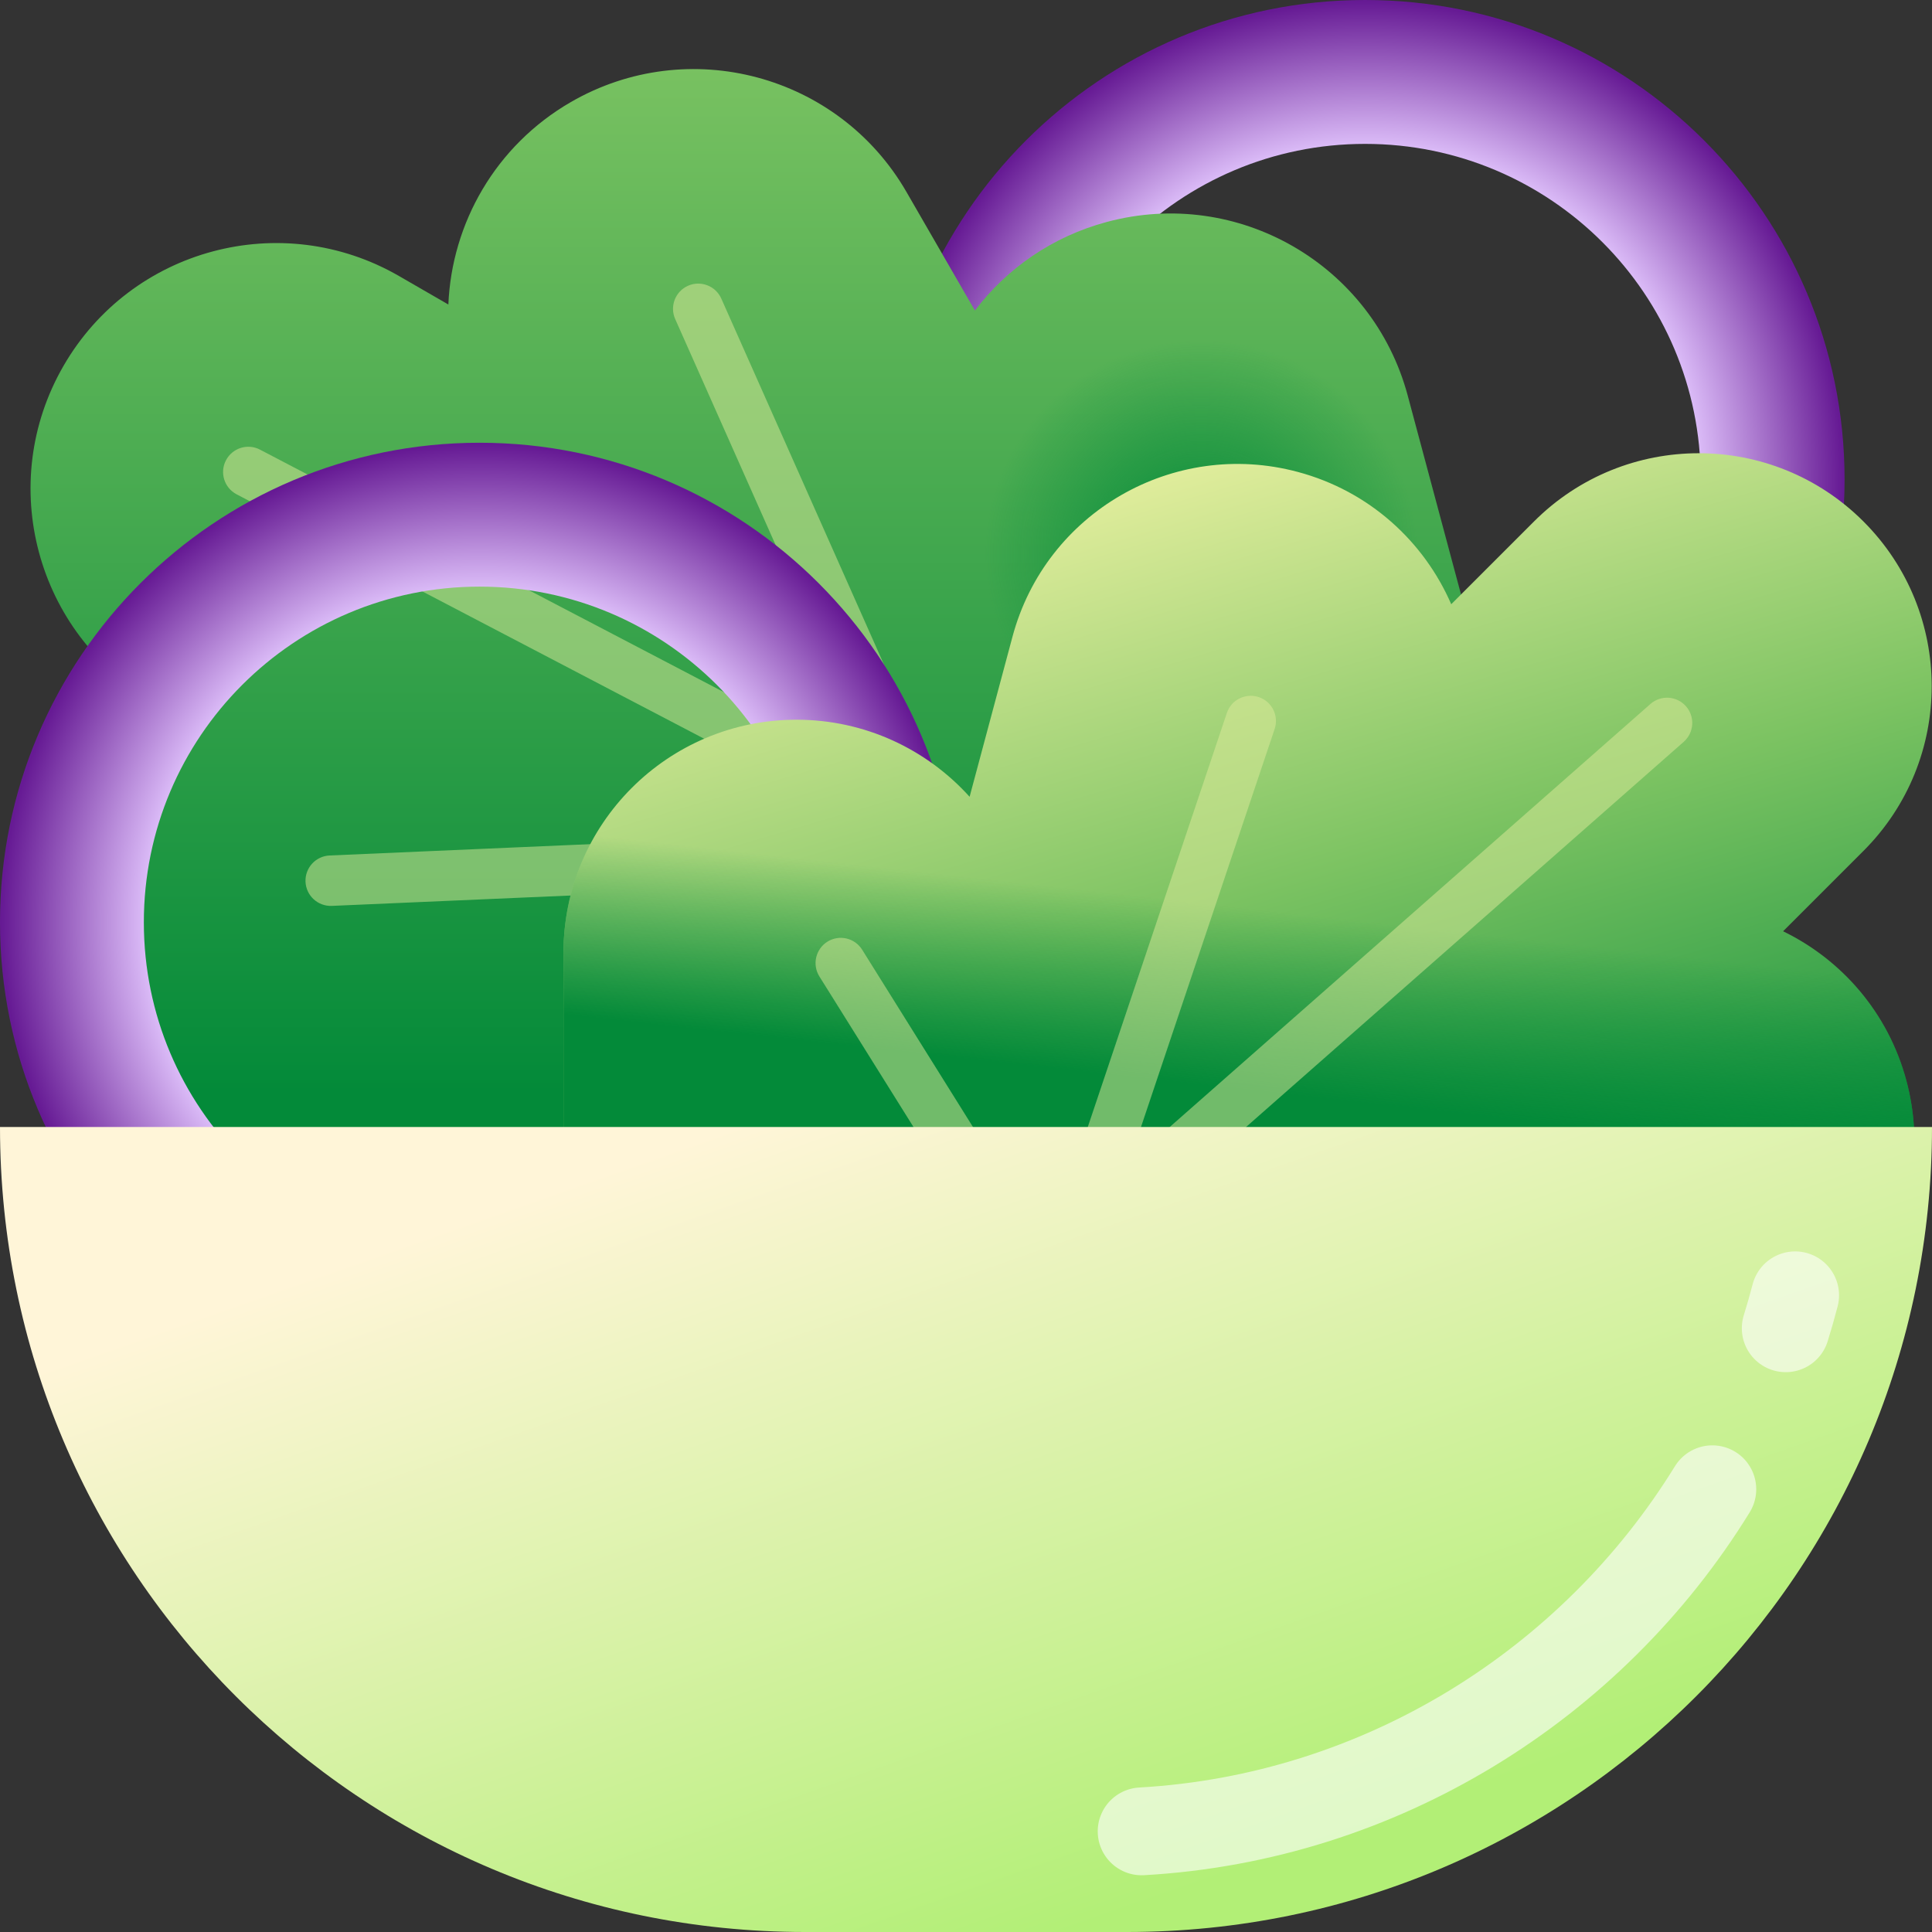 <svg width="44" height="44" viewBox="0 0 44 44" fill="none" xmlns="http://www.w3.org/2000/svg">
<rect x="0" y="0" width="44" height="44" fill="#333333" stroke="none"/>
<path fill-rule="evenodd" clip-rule="evenodd" d="M31.088 21.843C37.12 21.843 42.009 16.953 42.009 10.921C42.009 4.89 37.12 6.10352e-05 31.088 6.10352e-05C25.056 6.10352e-05 20.167 4.89 20.167 10.921C20.167 16.953 25.056 21.843 31.088 21.843ZM31.089 18.567C35.311 18.567 38.733 15.144 38.733 10.922C38.733 6.699 35.311 3.277 31.089 3.277C26.866 3.277 23.444 6.699 23.444 10.922C23.444 15.144 26.866 18.567 31.089 18.567Z" fill="url(#paint0_radial_623_60971)"/>
<path d="M6.371 26.443C3.282 26.443 0.778 23.939 0.778 20.85C0.778 18.785 1.896 16.982 3.56 16.013L3.493 15.974C0.818 14.429 -0.099 11.008 1.446 8.333C2.99 5.658 6.411 4.741 9.087 6.286L10.211 6.935C10.289 5.086 11.283 3.317 13.003 2.323C15.678 0.779 19.099 1.695 20.644 4.371L22.203 7.072C22.928 6.117 23.963 5.388 25.209 5.054C28.193 4.254 31.26 6.025 32.06 9.009L35.141 20.506C35.375 21.381 35.388 22.264 35.215 23.094C35.659 25.887 33.929 28.621 31.137 29.369L19.566 32.47C16.582 33.27 13.515 31.499 12.715 28.515C12.529 27.819 12.482 27.118 12.558 26.443H6.371Z" fill="url(#paint1_linear_623_60971)"/>
<path d="M6.371 26.443C3.282 26.443 0.778 23.939 0.778 20.85C0.778 18.785 1.896 16.982 3.56 16.013L3.493 15.974C0.818 14.429 -0.099 11.008 1.446 8.333C2.99 5.658 6.411 4.741 9.087 6.286L10.211 6.935C10.289 5.086 11.283 3.317 13.003 2.323C15.678 0.779 19.099 1.695 20.644 4.371L22.203 7.072C22.928 6.117 23.963 5.388 25.209 5.054C28.193 4.254 31.26 6.025 32.06 9.009L35.141 20.506C35.375 21.381 35.388 22.264 35.215 23.094C35.659 25.887 33.929 28.621 31.137 29.369L19.566 32.47C16.582 33.27 13.515 31.499 12.715 28.515C12.529 27.819 12.482 27.118 12.558 26.443H6.371Z" fill="url(#paint2_radial_623_60971)"/>
<path fill-rule="evenodd" clip-rule="evenodd" d="M15.669 6.508C15.958 6.38 16.298 6.51 16.427 6.8L20.18 15.244C20.308 15.534 20.178 15.873 19.888 16.002C19.598 16.131 19.259 16 19.13 15.711L15.377 7.266C15.248 6.976 15.379 6.637 15.669 6.508ZM5.146 10.483C5.293 10.202 5.64 10.093 5.921 10.24L26.562 21.03C26.843 21.177 26.952 21.524 26.805 21.805C26.658 22.086 26.311 22.195 26.03 22.048L5.389 11.258C5.108 11.111 4.999 10.764 5.146 10.483ZM18.346 20.162C18.663 20.148 18.909 19.88 18.895 19.563C18.881 19.246 18.613 19 18.297 19.014L7.507 19.483C7.19 19.497 6.944 19.765 6.958 20.082C6.972 20.399 7.24 20.644 7.557 20.631L18.346 20.162Z" fill="#E1ED9C" fill-opacity="0.5"/>
<path fill-rule="evenodd" clip-rule="evenodd" d="M10.921 31.926C16.953 31.926 21.843 27.036 21.843 21.005C21.843 14.973 16.953 10.083 10.921 10.083C4.89 10.083 0 14.973 0 21.005C0 27.036 4.89 31.926 10.921 31.926ZM10.921 28.649C15.143 28.649 18.566 25.227 18.566 21.005C18.566 16.782 15.143 13.36 10.921 13.36C6.699 13.36 3.276 16.782 3.276 21.005C3.276 25.227 6.699 28.649 10.921 28.649Z" fill="url(#paint3_radial_623_60971)"/>
<path d="M23.059 14.499C23.817 11.669 26.727 9.989 29.557 10.748C31.183 11.183 32.428 12.328 33.051 13.761L34.936 11.876C37.008 9.804 40.367 9.804 42.439 11.876C44.511 13.948 44.511 17.307 42.439 19.379L40.609 21.209C41.945 21.858 43.002 23.061 43.416 24.608C44.174 27.438 42.495 30.347 39.664 31.106L34.876 32.389C35.044 32.906 35.135 33.457 35.135 34.031C35.135 36.961 32.76 39.336 29.829 39.336H18.539C16.14 39.336 14.112 37.743 13.456 35.556C13.059 34.812 12.833 33.962 12.833 33.059L12.833 21.697C12.833 18.766 15.209 16.391 18.139 16.391C19.704 16.391 21.111 17.069 22.082 18.146L23.059 14.499Z" fill="url(#paint4_linear_623_60971)"/>
<path d="M23.059 14.499C23.817 11.669 26.727 9.989 29.557 10.748C31.183 11.183 32.428 12.328 33.051 13.761L34.936 11.876C37.008 9.804 40.367 9.804 42.439 11.876C44.511 13.948 44.511 17.307 42.439 19.379L40.609 21.209C41.945 21.858 43.002 23.061 43.416 24.608C44.174 27.438 42.495 30.347 39.664 31.106L34.876 32.389C35.044 32.906 35.135 33.457 35.135 34.031C35.135 36.961 32.76 39.336 29.829 39.336H18.539C16.14 39.336 14.112 37.743 13.456 35.556C13.059 34.812 12.833 33.962 12.833 33.059L12.833 21.697C12.833 18.766 15.209 16.391 18.139 16.391C19.704 16.391 21.111 17.069 22.082 18.146L23.059 14.499Z" fill="url(#paint5_linear_623_60971)"/>
<path d="M36.658 26.257L27.43 26.726" stroke="#E1ED9C" stroke-opacity="0.5" stroke-width="1.149" stroke-linecap="round"/>
<path fill-rule="evenodd" clip-rule="evenodd" d="M24.864 27.203C24.563 27.102 24.401 26.776 24.502 26.475L27.941 16.237C28.041 15.937 28.367 15.775 28.668 15.876C28.968 15.976 29.13 16.302 29.029 16.603L25.711 26.484L37.587 16.033C37.825 15.823 38.188 15.847 38.397 16.085C38.607 16.323 38.583 16.686 38.345 16.895L24.362 29.201C24.48 29.459 24.391 29.772 24.144 29.926C23.952 30.046 23.717 30.039 23.537 29.927L20.86 32.282C20.622 32.492 20.259 32.469 20.05 32.231C19.84 31.993 19.863 31.63 20.102 31.42L22.875 28.98L18.661 22.238C18.493 21.969 18.575 21.614 18.844 21.446C19.113 21.278 19.467 21.36 19.635 21.629L23.749 28.211L24.886 27.21C24.879 27.207 24.871 27.205 24.864 27.203Z" fill="#E1ED9C" fill-opacity="0.5"/>
<path d="M44 25.667C44 35.792 35.792 44 25.667 44L18.333 44C8.208 44 6.68316e-07 35.792 1.49273e-06 25.667L44 25.667Z" fill="url(#paint6_linear_623_60971)"/>
<path d="M26 41.708C31.431 41.401 36.251 38.375 38.997 33.917M40.669 30.25C40.746 30.003 40.817 29.753 40.883 29.5" stroke="white" stroke-opacity="0.6" stroke-width="2" stroke-linecap="round"/>
<defs>
<radialGradient id="paint0_radial_623_60971" cx="0" cy="0" r="1" gradientUnits="userSpaceOnUse" gradientTransform="translate(31.088 10.921) rotate(90) scale(10.921)">
<stop offset="0.677" stop-color="#E4C8FF"/>
<stop offset="1" stop-color="#661A94"/>
</radialGradient>
<linearGradient id="paint1_linear_623_60971" x1="17.762" y1="24.877" x2="17.762" y2="0.759" gradientUnits="userSpaceOnUse">
<stop stop-color="#038A39"/>
<stop offset="1" stop-color="#7CC362"/>
</linearGradient>
<radialGradient id="paint2_radial_623_60971" cx="0" cy="0" r="1" gradientUnits="userSpaceOnUse" gradientTransform="translate(27.317 12.59) rotate(89.999) scale(12.742 12.761)">
<stop stop-color="#038A39"/>
<stop offset="0.384" stop-color="#038A39" stop-opacity="0"/>
</radialGradient>
<radialGradient id="paint3_radial_623_60971" cx="0" cy="0" r="1" gradientUnits="userSpaceOnUse" gradientTransform="translate(10.921 21.005) rotate(90) scale(10.921)">
<stop offset="0.677" stop-color="#E4C8FF"/>
<stop offset="1" stop-color="#661A94"/>
</radialGradient>
<linearGradient id="paint4_linear_623_60971" x1="33.871" y1="8.495" x2="39.787" y2="28.517" gradientUnits="userSpaceOnUse">
<stop stop-color="#E1ED9C"/>
<stop offset="0.469" stop-color="#7CC362"/>
<stop offset="1" stop-color="#038A39"/>
</linearGradient>
<linearGradient id="paint5_linear_623_60971" x1="24.77" y1="24.422" x2="25.225" y2="20.326" gradientUnits="userSpaceOnUse">
<stop stop-color="#038A39"/>
<stop offset="1" stop-color="#038A39" stop-opacity="0"/>
</linearGradient>
<linearGradient id="paint6_linear_623_60971" x1="24.31" y1="23" x2="30.874" y2="41.695" gradientUnits="userSpaceOnUse">
<stop stop-color="#FFF5D8"/>
<stop offset="1" stop-color="#B2EF76"/>
</linearGradient>
</defs>
</svg>
